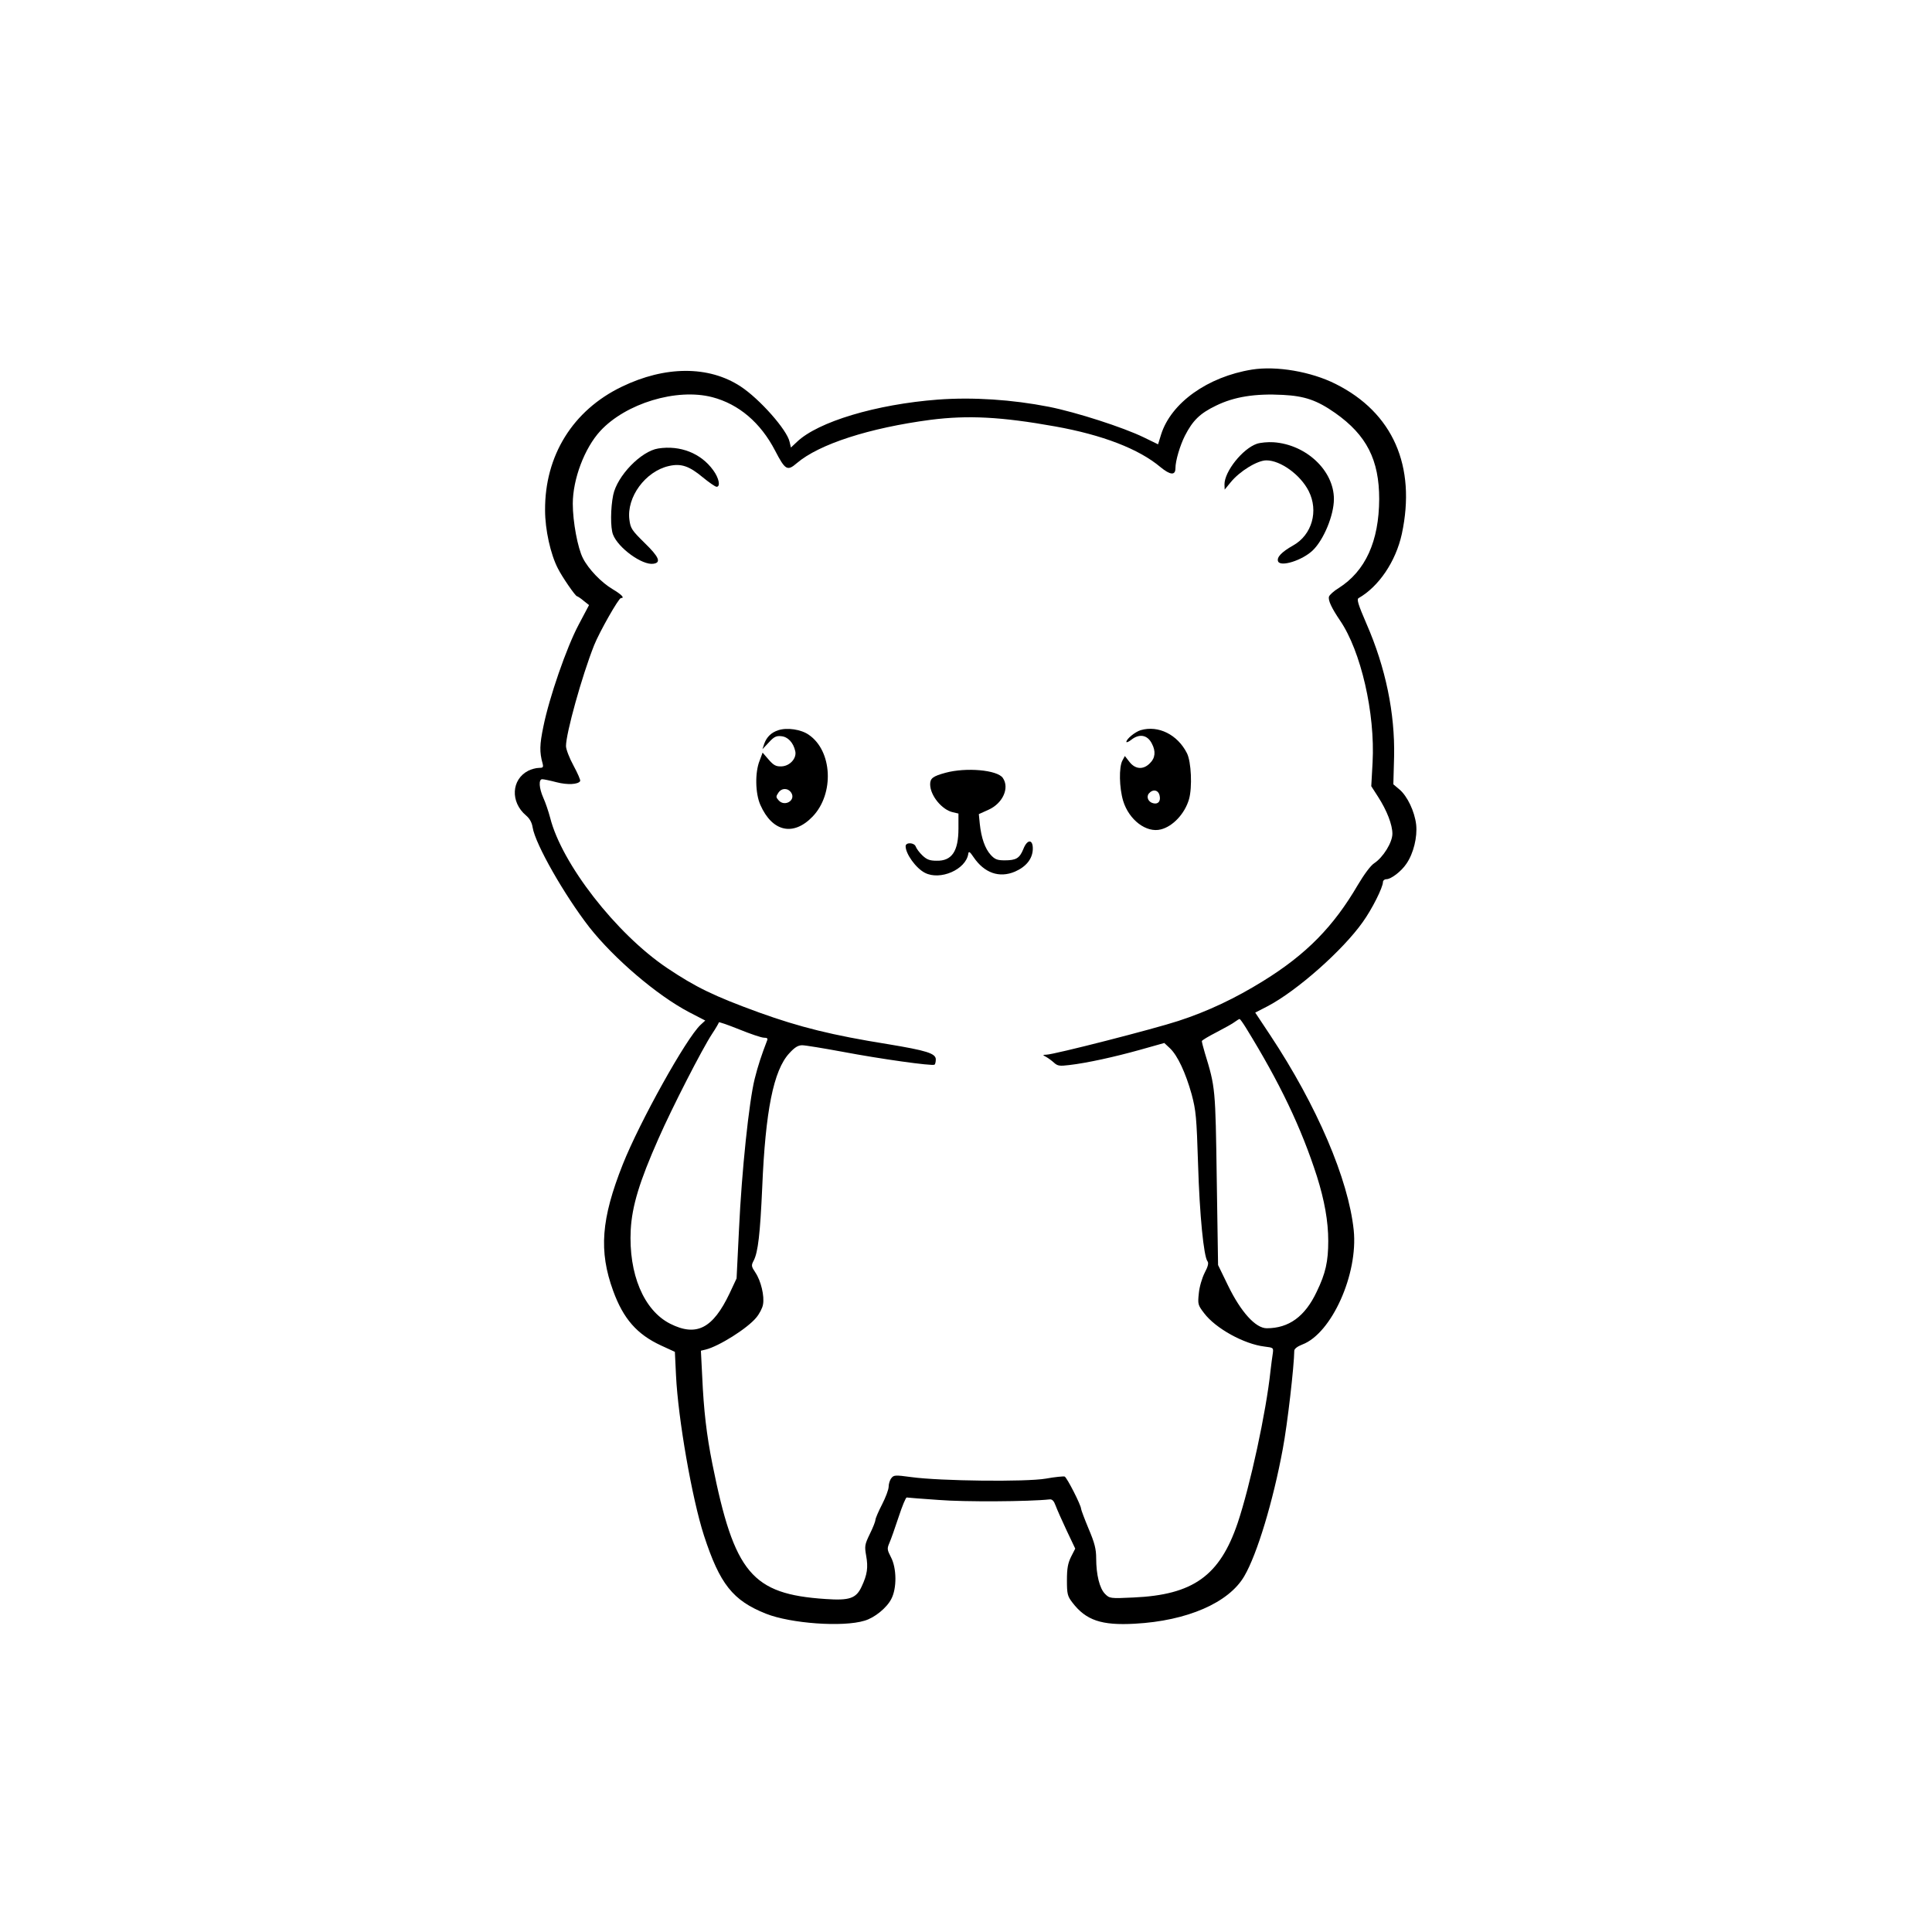 <?xml version="1.0" standalone="no"?>
<!DOCTYPE svg PUBLIC "-//W3C//DTD SVG 20010904//EN"
 "http://www.w3.org/TR/2001/REC-SVG-20010904/DTD/svg10.dtd">
<svg version="1.0" xmlns="http://www.w3.org/2000/svg"
 width="1024pt" height="1024pt" viewBox="0 0 1024 1024"
 preserveAspectRatio="xMidYMid meet">

<g transform="translate(0,1024) scale(0.1,-0.1)"
fill="#000000" stroke="none">
<path d="M6635 8281 c-234 -38 -428 -176 -481 -344 l-16 -52 -76 37 c-109 53
-357 133 -503 162 -194 38 -402 52 -589 38 -326 -25 -634 -117 -746 -224 l-32
-30 -7 30 c-13 63 -159 228 -260 294 -168 110 -399 110 -630 -2 -259 -125
-408 -365 -406 -655 0 -102 29 -233 68 -308 23 -46 93 -147 101 -147 4 -1 20
-11 35 -24 l29 -23 -55 -104 c-64 -120 -156 -386 -187 -540 -20 -96 -21 -135
-4 -196 5 -20 2 -23 -20 -23 -15 0 -40 -7 -56 -15 -90 -46 -96 -166 -12 -237
19 -16 31 -37 35 -63 14 -89 169 -360 301 -530 132 -167 358 -360 527 -449
l87 -45 -25 -23 c-76 -71 -322 -513 -412 -739 -115 -290 -128 -460 -51 -671
54 -148 126 -230 253 -289 l74 -34 6 -125 c11 -230 85 -653 148 -848 84 -258
153 -345 329 -415 131 -52 408 -72 522 -37 53 15 118 68 142 115 30 56 29 164
-2 222 -20 39 -21 45 -8 75 8 18 30 80 49 138 19 58 38 104 43 103 5 -1 81 -7
169 -13 133 -11 481 -9 589 3 13 1 22 -8 31 -33 7 -19 33 -78 58 -131 l46 -97
-22 -43 c-17 -35 -22 -61 -22 -125 0 -73 3 -84 29 -118 72 -94 154 -122 331
-112 277 15 498 111 580 252 68 116 153 398 204 674 25 132 60 439 61 521 0
10 17 23 43 33 155 59 296 373 272 606 -28 269 -195 660 -443 1034 l-79 119
66 34 c156 82 398 296 504 446 49 68 107 184 107 212 0 8 8 15 18 15 25 0 80
42 107 83 37 54 58 141 51 206 -8 70 -47 152 -89 187 l-32 27 4 146 c5 231
-45 473 -146 704 -45 104 -53 131 -42 137 107 61 197 194 229 340 77 359 -47
643 -351 795 -129 65 -313 97 -444 76z m-2860 -146 c141 -37 256 -135 333
-283 54 -104 65 -110 115 -67 118 101 384 187 710 230 198 25 374 16 659 -35
251 -45 444 -119 559 -216 51 -42 79 -45 79 -6 0 40 24 120 50 172 42 82 80
119 165 160 96 47 207 65 355 57 115 -6 180 -28 277 -96 166 -117 233 -248
233 -456 -1 -224 -73 -382 -215 -472 -25 -15 -48 -36 -51 -45 -6 -19 14 -61
58 -126 111 -162 187 -492 173 -753 l-7 -126 36 -56 c47 -73 76 -148 76 -196
0 -46 -49 -125 -96 -156 -19 -12 -53 -58 -87 -115 -129 -221 -273 -368 -501
-509 -148 -92 -296 -162 -450 -212 -127 -42 -662 -179 -700 -179 -21 -1 -21
-1 -1 -12 11 -6 30 -20 42 -31 19 -17 30 -18 80 -12 95 11 240 43 376 81 l128
36 30 -28 c41 -39 83 -130 115 -244 23 -87 26 -120 34 -370 8 -269 30 -490 50
-515 7 -9 3 -27 -15 -61 -14 -28 -28 -75 -31 -109 -6 -57 -5 -62 28 -105 61
-81 212 -164 320 -177 48 -6 48 -6 44 -37 -3 -17 -8 -58 -12 -91 -23 -219
-108 -610 -174 -807 -95 -280 -236 -381 -552 -395 -124 -6 -127 -5 -151 19
-29 29 -47 102 -47 189 0 48 -8 81 -40 156 -22 53 -40 101 -40 106 0 19 -75
166 -87 171 -6 2 -51 -2 -100 -11 -105 -18 -558 -13 -712 8 -88 12 -94 11
-107 -6 -8 -10 -14 -31 -14 -45 0 -15 -16 -57 -35 -94 -19 -37 -35 -74 -35
-82 0 -7 -13 -41 -30 -75 -27 -56 -28 -64 -19 -115 11 -62 6 -99 -24 -163 -29
-63 -64 -75 -192 -66 -390 26 -483 137 -599 715 -31 155 -46 284 -54 463 l-7
138 25 6 c70 17 221 112 268 169 17 20 33 51 36 69 9 45 -11 127 -40 170 -22
33 -23 38 -9 64 23 45 34 142 45 387 17 407 60 621 143 711 29 32 47 43 69 43
16 0 113 -16 216 -35 195 -37 472 -76 485 -68 4 2 7 15 7 28 0 32 -50 47 -255
81 -294 47 -466 90 -680 167 -242 88 -338 135 -490 237 -270 182 -558 553
-619 796 -9 34 -25 81 -36 105 -23 52 -26 99 -6 99 8 0 42 -7 76 -16 58 -15
114 -12 125 6 3 5 -13 41 -35 82 -22 40 -40 87 -40 104 0 67 84 370 149 534
28 70 130 250 142 250 22 0 5 18 -45 48 -59 35 -127 106 -156 163 -28 54 -54
194 -54 289 0 130 62 295 146 386 135 146 404 228 593 179z m2829 -3343 c180
-292 293 -529 376 -787 40 -127 60 -238 60 -342 0 -109 -14 -172 -61 -269 -62
-132 -148 -194 -265 -194 -59 0 -137 86 -205 226 l-53 109 -7 455 c-7 483 -7
486 -63 669 -9 30 -16 58 -16 63 0 4 35 25 78 47 42 22 86 46 97 55 11 8 22
15 25 15 3 0 18 -21 34 -47z m-2555 -52 c18 0 22 -4 16 -17 -28 -73 -47 -129
-65 -201 -30 -120 -69 -491 -83 -795 l-13 -263 -37 -79 c-89 -187 -176 -231
-315 -161 -140 71 -221 264 -209 498 7 126 46 255 147 483 72 164 232 476 284
555 20 30 36 58 36 61 0 4 48 -13 108 -37 59 -24 118 -44 131 -44z"/>
<path d="M6662 7888 c-76 -26 -172 -147 -172 -215 l1 -28 32 39 c47 58 141
116 189 116 75 0 180 -76 224 -162 54 -106 18 -233 -82 -289 -62 -35 -88 -63
-80 -84 12 -32 129 5 184 58 58 56 112 186 112 272 0 151 -147 289 -320 301
-30 2 -70 -2 -88 -8z"/>
<path d="M3489 7863 c-91 -14 -218 -145 -239 -247 -14 -69 -15 -173 -1 -209
27 -71 155 -164 214 -155 43 6 30 36 -46 110 -68 67 -75 77 -81 123 -16 120
85 257 209 285 65 15 108 0 180 -60 33 -27 66 -50 73 -50 22 0 13 46 -18 88
-65 90 -175 133 -291 115z"/>
<path d="M4126 6370 c-38 -12 -62 -36 -75 -71 l-10 -30 34 36 c27 30 40 36 66
33 35 -3 64 -34 74 -79 9 -38 -29 -80 -74 -81 -28 -1 -41 6 -67 36 l-32 37
-16 -43 c-25 -62 -23 -173 4 -234 63 -143 175 -168 277 -62 116 121 105 349
-21 434 -40 28 -114 39 -160 24z m68 -332 c25 -40 -35 -76 -67 -40 -15 17 -15
20 -1 41 18 26 51 25 68 -1z"/>
<path d="M6046 6370 c-30 -9 -76 -47 -76 -62 0 -5 12 0 26 11 43 34 86 26 109
-20 22 -41 18 -77 -10 -104 -35 -36 -77 -33 -108 6 l-25 32 -13 -24 c-19 -35
-17 -144 4 -214 31 -101 123 -171 200 -151 64 16 127 84 149 160 18 63 12 199
-11 244 -50 99 -152 149 -245 122z m100 -346 c7 -29 -6 -47 -31 -42 -28 5 -41
33 -26 52 21 25 50 20 57 -10z"/>
<path d="M5011 6144 c-66 -18 -81 -29 -81 -61 0 -59 62 -135 120 -148 l30 -7
0 -79 c0 -121 -35 -173 -116 -171 -36 0 -52 6 -75 28 -16 15 -31 36 -35 46 -7
23 -54 25 -54 3 0 -41 55 -117 102 -141 81 -42 217 17 230 100 2 16 8 13 28
-17 57 -84 136 -112 219 -77 60 26 93 68 95 118 2 55 -29 56 -50 2 -20 -49
-38 -60 -99 -60 -39 0 -52 5 -74 29 -30 33 -50 89 -58 165 l-5 51 51 23 c76
34 113 116 76 169 -29 42 -194 57 -304 27z"/>
</g>
</svg>
